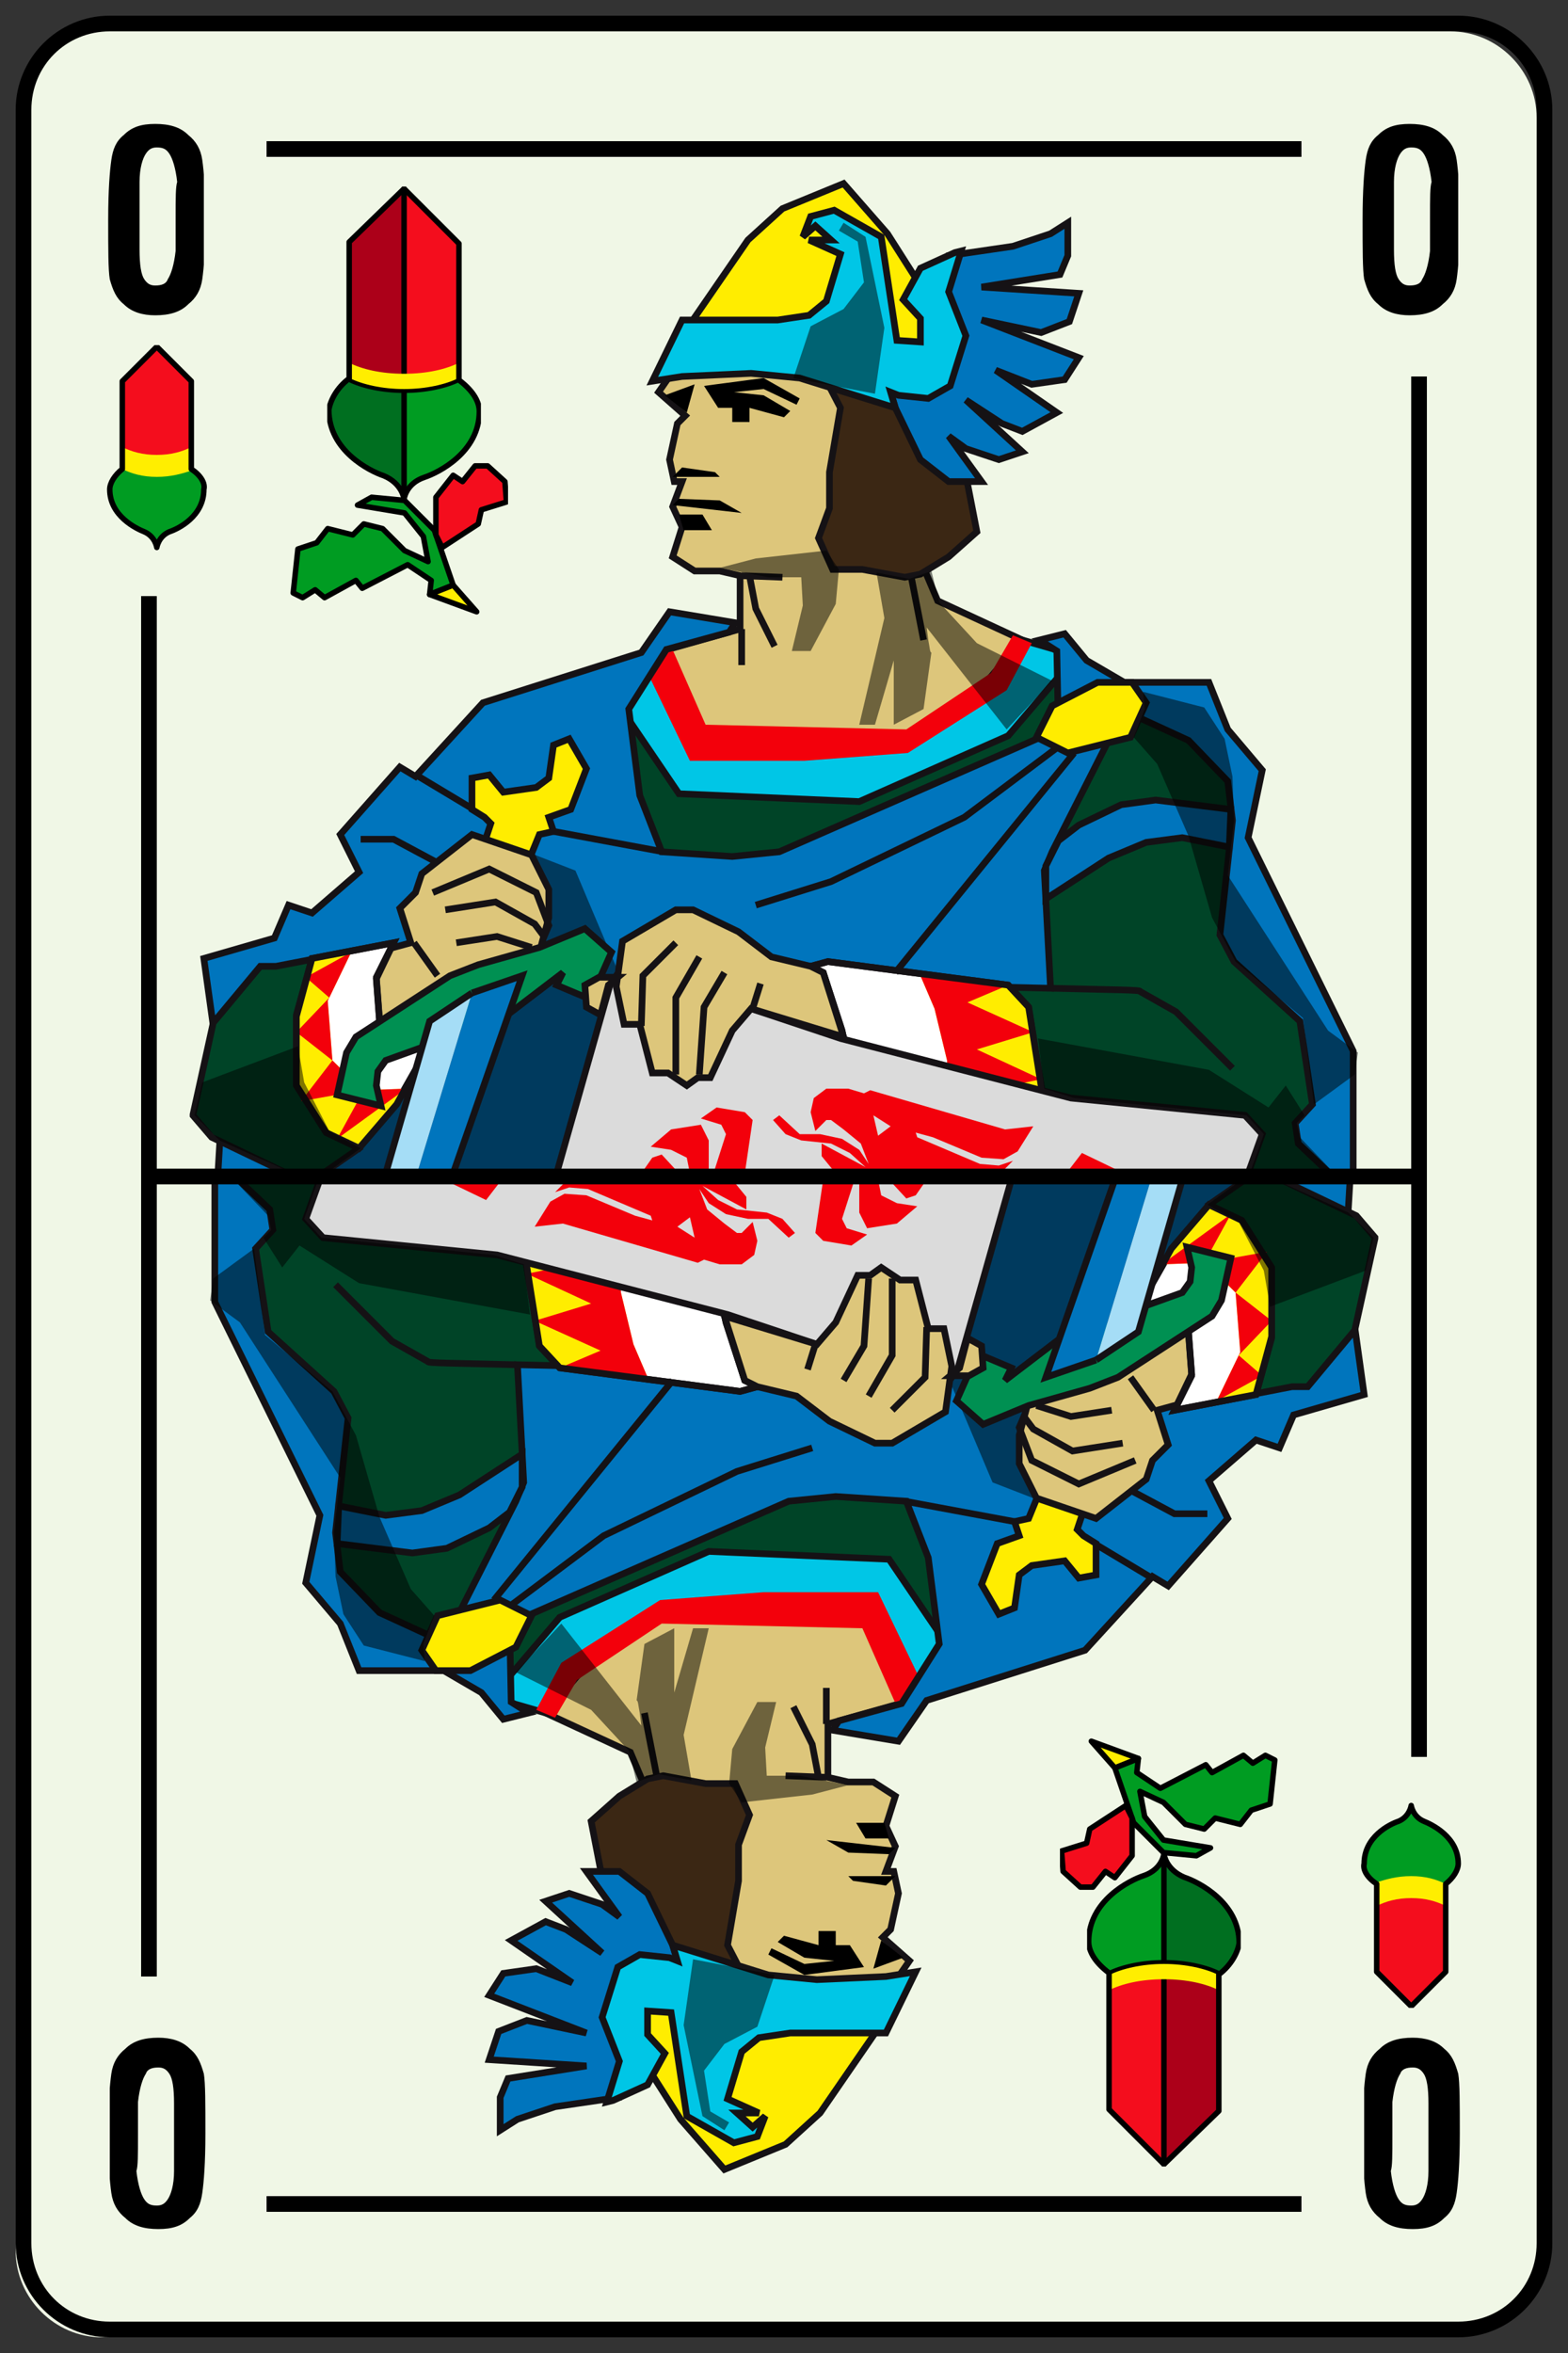 <svg xmlns="http://www.w3.org/2000/svg" xmlns:xlink="http://www.w3.org/1999/xlink" viewBox="0 0 100 150" enable-background="new 0 0 100 150"><rect x="0" y="0" width="100" height="150" fill="#333333" stroke="none"/><symbol id="h" viewBox="-7 -13.7 13.9 27.3"><g clip-rule="evenodd"><path fill-rule="evenodd" fill="#009C22" d="M1.9-12.4l.1.9-1.5 1-2.9-1.5-.4.5-2-1.1-.6.5-.8-.5-.6.3.3 2.8 1.2.4.7.9 1.6-.4.7.7 1.2-.3 1.4-1.4 1.5-.7-.3 1.6-1.2 1.5-3 .5.9.5 2.1-.2 1.9-1.9 1.2-3.5z"/><path stroke="#000" stroke-width=".35" stroke-linecap="round" stroke-linejoin="round" fill="none" d="M1.9-12.4l.1.9-1.5 1-2.9-1.5-.4.5-2-1.1-.6.5-.8-.5-.6.3.3 2.8 1.2.4.7.9 1.6-.4.7.7 1.2-.3 1.4-1.4 1.5-.7-.3 1.6-1.2 1.5-3 .5.9.5 2.1-.2 1.9-1.9 1.2-3.5z"/><path fill-rule="evenodd" fill="#F40D1D" d="M5.2-7l-.2-.9-2.3-1.5-.4.8v2.4l1.1 1.4.6-.4.8 1h.8l1.1-1 .1-1.3z"/><path stroke="#000" stroke-width=".35" stroke-linecap="round" stroke-linejoin="round" fill="none" d="M5.2-7l1.6.5-.1 1.3-1.1 1h-.8l-.8-1-.6.4-1.1-1.4v-2.4l.4-.8 2.3 1.5z"/><path fill-rule="evenodd" fill="#fe0" d="M3.4-11.8l1.5-1.7-3 1.1z"/><path stroke="#000" stroke-width=".35" stroke-linecap="square" stroke-linejoin="round" fill="none" d="M3.4-11.8l1.5-1.7-3 1.1z"/></g><use xlink:href="#a" width="9.8" height="20.2" x="-4.9" y="-10.1" transform="translate(.27 3.573)" overflow="visible"/></symbol><symbol id="a" viewBox="-4.9 -10.1 9.8 20.2"><path fill-rule="evenodd" clip-rule="evenodd" fill="#009C22" d="M0-1.3c3.1 0 4.7-1.6 4.7-3 0-2.6-2.6-3.9-3.5-4.2-1.1-.4-1.2-1.4-1.2-1.4s-.1 1-1.3 1.5c-.9.3-3.5 1.6-3.5 4.2.1 1.3 1.7 2.9 4.8 2.9z"/><path fill-rule="evenodd" clip-rule="evenodd" fill="#006F20" d="M0-1.3v-8.6s-.1 1-1.3 1.5c-.9.3-3.5 1.6-3.5 4.2.1 1.3 1.7 2.9 4.8 2.9z"/><path fill-rule="evenodd" clip-rule="evenodd" fill="#F40D1D" d="M3.5-2.2h-7v8.7l3.5 3.4 3.5-3.4z"/><path fill-rule="evenodd" clip-rule="evenodd" fill="#AC0019" d="M0-2.2h-3.5v8.7l3.5 3.4z"/><path stroke="#000" stroke-width=".35" stroke-linecap="round" stroke-linejoin="round" stroke-miterlimit="10" fill="none" d="M0-9.9v6.9M0 9.9v-11.8"/><path fill-rule="evenodd" clip-rule="evenodd" fill="#fe0" d="M3.5-1.2v-1.1c-.8-.4-2.1-.7-3.5-.7s-2.7.3-3.5.7v1.1c.8-.4 2-.7 3.5-.7s2.7.3 3.5.7z"/><path clip-rule="evenodd" stroke="#000" stroke-width=".35" stroke-linecap="round" stroke-linejoin="round" stroke-miterlimit="10" d="M-3.5-2.2v8.7l3.5 3.4 3.5-3.5v-8.7c.8-.6 1.3-1.3 1.3-2 0-2.6-2.6-3.9-3.5-4.2-1.2-.4-1.3-1.4-1.3-1.4s-.1 1-1.3 1.5c-.9.3-3.5 1.6-3.5 4.2.1.6.5 1.4 1.3 2z" fill="none"/><path clip-rule="evenodd" stroke="#000" stroke-width=".25" stroke-linecap="round" stroke-miterlimit="10" d="M3.5-2.3c-.8-.4-2.1-.7-3.5-.7s-2.7.3-3.5.7" fill="none"/></symbol><symbol id="d" viewBox="-3.2 -6.6 6.5 13.1"><path fill-rule="evenodd" clip-rule="evenodd" fill="#F40D1D" d="M-2.2-3h4.4v7.2l-2.2 2.2-2.2-2.2z"/><path fill-rule="evenodd" clip-rule="evenodd" fill="#009C22" d="M0-.8c-2 0-3.1-1-3.1-1.9 0-1.7 1.7-2.5 2.2-2.7.7-.3.8-1 .8-1s.1.7.8 1c.6.2 2.2 1 2.2 2.7.2.8-.9 1.9-2.9 1.9z"/><path fill-rule="evenodd" clip-rule="evenodd" fill="#fe0" d="M-2.2 0v-1.4c.6-.3 1.3-.5 2.2-.5s1.6.2 2.2.4v1.5c-.6-.3-1.3-.5-2.2-.5s-1.6.2-2.2.5z"/><path clip-rule="evenodd" stroke="#000" stroke-width=".35" stroke-linecap="round" stroke-linejoin="round" stroke-miterlimit="10" d="M2.2-1.4v5.6l-2.2 2.2-2.2-2.2v-5.6c-.5-.4-.8-.9-.8-1.3 0-1.7 1.7-2.5 2.2-2.7.7-.3.8-1 .8-1s.1.7.8 1c.6.2 2.2 1 2.2 2.7.1.4-.2.9-.8 1.3z" fill="none"/></symbol><symbol id="f" viewBox="-37.9 0 74.5 63.6"><g clip-rule="evenodd"><path fill-rule="evenodd" fill="#DDC67B" d="M8.8 44.3c0-1.7-.1-3.4-.1-5l1.1-2.6 5.4-2.5-2.9-3.4-4.6-3.2h-13.6c-.1 0-.8 1.4-2 4.1l.5 1.9 4.6 1.3v3.4l-1.3.3h-1.6l-1.4.9.6 1.9-.6 1.3.6 1.6h-.5l-.3 1.4.5 2.3.5.5-1.7 1.5 4.5 6.5 5.5 4.9 1.4.8 4.4-5.5c.6-4.6.9-7 1-7.2 0-.1.1-1.8 0-5.2z"/><path stroke="#151215" stroke-width=".425" d="M8.8 44.3c0-1.7-.1-3.4-.1-5l1.1-2.6 5.4-2.5-2.9-3.4-4.6-3.2h-13.6c-.1 0-.8 1.4-2 4.1l.5 1.9 4.6 1.3v3.4l-1.3.3h-1.6l-1.4.9.6 1.9-.6 1.3.6 1.6h-.5l-.3 1.4.5 2.3.5.5-1.7 1.5 4.5 6.5 5.5 4.9 1.4.8 4.4-5.5c.6-4.6.9-7 1-7.2 0-.1.1-1.8 0-5.2z" fill="none"/><path fill-rule="evenodd" fill="#3B2714" d="M2.9 44.9l.7 4.1-1.4 2.7 5 .5 2.5-3.2 1.9-4.3.7-3.6-1.8-1.6-1.8-1.1-1-.2-2.7.5h-1.9l-.9 2 .7 1.9z"/><path stroke="#151215" stroke-width=".425" fill="none" d="M2.9 44.9v-2.3l-.7-1.9.9-2h1.9l2.7-.5 1 .2 1.8 1.1 1.8 1.6-.7 3.6-1.9 4.3-2.5 3.2-5-.5 1.4-2.7z"/><path fill-rule="evenodd" fill="#FFED00" d="M1.7 53.2l-8.2.4 4.2 6.1 2.2 2 3.9 1.6 2.8-3.2 2.1-3.3 1-5.1z"/><path stroke="#151215" stroke-width=".425" fill="none" d="M1.7 53.2l-8.2.4 4.2 6.1 2.2 2 3.9 1.6 2.8-3.2 2.1-3.3 1-5.1z"/><path fill-rule="evenodd" fill="#0075BD" d="M17.9 50.8l-2.1-.3-2.3.9 3.9-2.7-2.2-1.2-1.3.5-2.3 1.5 3.6-3.3-1.5-.5-2.1.7-1.1.8 2.1-2.9h-2.1l-1.8 1.4-1.6 3.3-.3 1 3.2 1.7v4.8l.5 2.2 4.1.6 2.4.8 1.1.7v-2.1l-.5-1.2-5-.8 6.2-.4-.6-1.8-1.8-.7-3.8.8 6.2-2.4z"/><path stroke="#151215" stroke-width=".425" fill="none" d="M17.9 50.8l-2.1-.3-2.3.9 3.9-2.7-2.2-1.2-1.3.5-2.3 1.5 3.6-3.3-1.5-.5-2.1.7-1.1.8 2.1-2.9h-2.1l-1.8 1.4-1.6 3.3-.3 1 3.2 1.7v4.8l.5 2.2 4.1.6 2.4.8 1.1.7v-2.1l-.5-1.2-5-.8 6.2-.4-.6-1.8-1.8-.7-3.8.8 6.2-2.4z"/><path fill-rule="evenodd" fill="#00C6E6" d="M11.6 53.6l-1-3.2-1.4-.8-1.9.2-.5.2.3-1-6.1 1.9-3.1.3-4.4-.2-1.9-.3 1.9 3.9h6.1l2 .3 1.1.9.9 3-2 .9h1.4l-1 .9-.8-.7.5 1.3 1.5.4 3-1.7 1-6.6 1.5-.1v1.5l-1.1 1.2 1.1 2 2.2 1 .4.1-.8-2.6z"/><path stroke="#151215" stroke-width=".425" fill="none" d="M11.6 53.6l-1-3.2-1.4-.8-1.9.2-.5.2.3-1-6.1 1.9-3.1.3-4.4-.2-1.9-.3 1.9 3.9h6.1l2 .3 1.1.9.9 3-2 .9h1.4l-1 .9-.8-.7.5 1.3 1.5.4 3-1.7 1-6.6 1.5-.1v1.5l-1.1 1.2 1.1 2 2.2 1 .4.1-.8-2.6z"/></g><path fill-rule="evenodd" clip-rule="evenodd" fill="#00C6E6" d="M4.7 22.9l-12.7.9-2.7 5.3 2.7 4.3 2.1-5.9h13.6l4.6 3.3 2.9 3.4 3.1-.9.8-2.9-4.2-3z"/><path clip-rule="evenodd" stroke="#151215" stroke-width=".425" fill="none" d="M4.7 22.9l-12.7.9-2.7 5.3 2.7 4.3 2.1-5.9h13.6l4.6 3.3 2.9 3.4 3.1-.9.8-2.9-4.2-3z"/><path fill-rule="evenodd" clip-rule="evenodd" fill="#004427" d="M-.6 19.8l-8.5-.2-2.9 7.3 1.3 3.4 4-5.9 11.5-.5 9.5 4.2 4.1 4.8.7-4-7.3-6.4z"/><path clip-rule="evenodd" stroke="#151215" stroke-width=".425" fill="none" d="M-.6 19.8l-8.5-.2-2.9 7.3 1.3 3.4 4-5.9 11.5-.5 9.5 4.2 4.1 4.8.7-4-7.3-6.4z"/><path fill-rule="evenodd" clip-rule="evenodd" fill="#F3000B" d="M1.3 26.5h-7.3l-2.6 5.4 1.4 1.9 2.2-5 12.8-.3 5.4 3.6 1.4 2.4 1.2-.5-1.6-3-6.3-4z"/><path fill-rule="evenodd" clip-rule="evenodd" fill="#0075BD" d="M36.3 8v-7.8h-72.4l.3 5.1-1.2 8.6 4.5 1.3.9 2.1 1.5-.5 3 2.6-1.2 2.4 3.8 4.3 1-.6 4.3 4.7 10.1 3.2 1.8 2.6 4.2-.7-.4-.6-4-1.1-2.4-3.8.7-5.5 1.4-3.6 4.5-.3 3 .3 17.8 7.8-.1 5-1.1.7 1.6.4 1.4-1.7 2.4-1.4h5.4l1.2-3 2.2-2.6-.9-4.3z"/><path clip-rule="evenodd" stroke="#151215" stroke-width=".425" fill="none" d="M36.3 8l-6.7 13.6.9 4.3-2.2 2.6-1.2 3h-5.4l-2.4 1.4-1.4 1.7-1.6-.4 1.1-.7.1-5-17.8-7.8-3-.3-4.5.3-1.4 3.6-.7 5.5 2.4 3.8 4 1.1.4.6-4.2.7-1.8-2.6-10.1-3.2-4.3-4.7-1 .6-3.8-4.3 1.2-2.4-3-2.6-1.5.5-.9-2.1-4.5-1.3 1.2-8.6-.3-5.1h72.4z"/><path fill-rule="evenodd" clip-rule="evenodd" d="M-18.2 21.4l4.9-1.9c4-9.5 6.1-14.3 6.3-14.3.2 0-1.4-1.7-4.7-5h-17.6l11.1 21.2z" opacity=".5" enable-background="new"/><g clip-rule="evenodd"><path fill-rule="evenodd" fill="#FFED00" d="M-19.9 23.4v2l1.1.2.9-1.1 2.1.3.8.6.3 2.1 1 .4 1.1-1.9-1-2.6-1.4-.5.3-.9-.9-.2-.9-2.2-2.8 1.1.6 1.8-.4.4z"/><path stroke="#151215" stroke-width=".425" fill="none" d="M-19.9 23.4l.8-.5.4-.4-.6-1.8 2.8-1.1.9 2.2.9.2-.3.9 1.4.5 1 2.6-1.1 1.9-1-.4-.3-2.1-.8-.6-2.1-.3-.9 1.1-1.1-.2z"/><path fill-rule="evenodd" fill="#DDC67B" d="M-16.1 20.5l1.1-2.2v-1.8l-.6-2.2-7-5.9-1.5-1-2.2.2-.8 4.7 1.1 2 2.2.6-.7 2.2 1 1 .4 1.2 3.2 2.5z"/><path stroke="#151215" stroke-width=".425" fill="none" d="M-16.1 20.5l1.1-2.2v-1.8l-.6-2.2-7-5.9-1.5-1-2.2.2-.8 4.7 1.1 2 2.2.6-.7 2.2 1 1 .4 1.2 3.2 2.5z"/><path fill-rule="evenodd" fill="#004427" d="M-36.4 9.8l3 3.6h1l3.1.6-1.1-6.6 3.3-5.6-2.3-1.6h-2.3l-4.8 2.3-1.2 1.4z"/><path stroke="#151215" stroke-width=".425" fill="none" d="M-36.4 9.8l-1.3-5.9 1.2-1.4 4.8-2.3h2.3l2.3 1.6-3.3 5.6 1.1 6.6-3.1-.6h-1z"/><path fill-rule="evenodd" fill="#004427" d="M16.6 19.5l.5 1.2 3.5 6.9 1.5 1.9 3.7-1.7 2.5-2.6.3-2.5-.8-7.3.9-1.7 4.2-3.8.8-5.3-1.1-1.2.2-1.3 2-1.9h-6.2l-13.6 4.2-2.4 7.7 4.4-.1z"/><path stroke="#151215" stroke-width=".425" fill="none" d="M16.6 19.5l.4-7.5-4.4.1 2.4-7.7 13.6-4.2h6.2l-2 1.9-.2 1.3 1.1 1.2-.8 5.3-4.2 3.8-.9 1.7.8 7.3-.3 2.5-2.5 2.6-3.7 1.7-1.5-1.9-3.5-6.9z"/><path fill-rule="evenodd" fill="#0075BD" d="M18.8 22.4l2.7 1.3 2.2.3 4.8-.6-.1-2.4-3 .6-2.3-.3-2.4-1-4-2.6v2.1l.8 1.6z"/><path stroke="#151215" stroke-width=".425" fill="none" d="M18.8 22.4l-1.3-1-.8-1.6v-2.1l4 2.6 2.4 1 2.3.3 3-.6.1 2.4-4.8.6-2.2-.3z"/><path fill-rule="evenodd" fill="#FFED00" d="M16.1 28l1 2 2.9 1.5h2.2l.9-1.3-1-2.2-4-1z"/><path stroke="#151215" stroke-width=".425" fill="none" d="M16.1 28l1 2 2.9 1.5h2.2l.9-1.3-1-2.2-4-1z"/><path fill-rule="evenodd" fill="#fff" d="M-24.9 14.9l-1.1-2.2.3-4 1-.9 2.1.6-2.1-3.7-2.4-2.8-2.1 1-1.9 3v4.4l1 3.6z"/><path stroke="#151215" stroke-width=".425" fill="none" d="M-24.9 14.9l-5.2-1-1-3.6v-4.4l1.9-3 2.1-1 2.4 2.8 2.1 3.7-2.1-.6-1 .9-.3 4z"/><path fill-rule="evenodd" fill="#FFED00" d="M-31.1 10.2l1 3.7 2.5.4-1.5-3.1.3-3.8 2-1.9 2.7.1-3-3.8-2.1 1-1.9 3z"/><path fill-rule="evenodd" fill="#F3000B" d="M-28.8 7.4l1.9-1.9-3.9-.7 2 2.6zm2-1.9l2.7.1-4.4-3.2 1.7 3.1zm-2.2 5.9l-1.5 1.3 2.9 1.6-1.4-2.9zm0 0l-.1-.2.3-3.8-2.3 1.8 2.1 2.2z"/><path stroke="#151215" stroke-width=".425" fill="none" d="M-24.9 14.9l-5.2-1-1-3.7v-4.4l1.9-3 2.1-1 2.4 2.8 2.1 3.8-2.1-.7-1 .9-.3 4z"/><path fill-rule="evenodd" fill="#009052" d="M-12.6 11.4l-1.9.8.4.8-3.8-2.9-7.5-2.7-.5-.7-.1-.9.3-1.3-2.8.7.6 2.7.6 1 6 3.9 1.8.7 3.9 1.1 2.9 1.2 1.7-1.5-.8-1.8z"/><path stroke="#151215" stroke-width=".425" fill="none" d="M-12.6 11.4l-1.9.8.4.8-3.8-2.9-7.5-2.7-.5-.7-.1-.9.3-1.3-2.8.7.6 2.7.6 1 6 3.9 1.8.7 3.9 1.1 2.9 1.2 1.7-1.5-.8-1.8z"/><path fill-rule="evenodd" fill="#0075BD" d="M-16.7 12.8l-4.4-12.6h-2.3l3.5 11.5z"/><path stroke="#151215" stroke-width=".425" fill="none" d="M-23.4.2h2.3l4.4 12.6-3.2-1.1"/><path fill-rule="evenodd" fill="#A5DDF6" d="M-25.4.2l2.8 9.7 2.7 1.8-3.5-11.5z"/><path stroke="#151215" stroke-width=".425" fill="none" d="M-19.9 11.7l-2.7-1.8-2.8-9.7h2"/><path fill-rule="evenodd" fill="#fff" d="M14.3 12.2l1.3-1.4 1.1-6.9-12.4 2.4-.6 3-1.2 3.7-.8.4 1.1.3z"/><path stroke="#151215" stroke-width=".425" fill="none" d="M14.3 12.2l-11.5 1.5-1.1-.3.8-.4 1.2-3.7.6-3 12.4-2.4-1.1 6.9z"/><path fill-rule="evenodd" fill="#FFED00" d="M15.6 10.8l1.1-6.9-6.2 1.1-.1 2.4-.8 3.3-.9 2.1 5.6-.6z"/><path fill-rule="evenodd" fill="#F3000B" d="M9.6 10.7l-.9 2.1 5.6-.6-2.6-1.1 4.2-1.9-3.6-1.1 4.1-1.9-5.9-1.2-.1 2.4z"/><path stroke="#151215" stroke-width=".425" fill="none" d="M14.3 12.2l-11.5 1.5-1.1-.3.8-.4 1.2-3.7.6-3 12.4-2.4-1.1 6.9z"/><path fill-rule="evenodd" fill="#DBDBDB" d="M-2.1 10.7l5.7-1.9 14.7-3.8 11.1-1.1 1.1-1.2-.9-2.5h-44.1l3.4 12 .4.6z"/><path stroke="#151215" stroke-width=".425" fill="none" d="M-2.1 10.7l5.7-1.9 14.7-3.8 11.1-1.1 1.1-1.2-.9-2.5h-44.1l3.4 12 .4.6z"/><g fill-rule="evenodd" fill="#F3000B"><path d="M-5.3 3.7l1 .7 1.8-.3.5-.5-.5-3.4h-2l.8 2.5-.3.6-1.3.4zm-1.9-2l-1.3.2 1.3 1.1 1.9.3.5-1v-2.1h-1.2l-.2 1-1 .5zm-1.9-1.5l.7 1 .6.2 1.2-1.3h-2.5zM6.8 3.2l-1.1.7.3-1.3.8.6zm-1.7 2.1l.4.2 8.6-2.5 1.8.2-1-1.6-.9-.5-1.4.1-3.1 1.3-1.1.3.1-.3 4-1.7 1.2-.1.9.3-.8-.8h-10.5l-.9 1.1v.8l2.8-1.5-1 .9-1.2.6-1.9.2-1 .4-.8.9.4.3 1.3-1.2h1.3l1.4-.3 1.1-.7.6-.9-.5 1.3-1.1.9-.8.6h-.3l-.7-.7-.3 1.2.2.9.8.6h1.4l1-.3zM18 .2l1 1.3 2.7-1.3z"/></g><path fill-rule="evenodd" fill="#DDC67B" d="M-10.6 12.7l-.5-.5-.5-1.9-.9.5-.1 1.4.9.5h1.1zm8.5-2l-1.2-1.5-1.4-3h-.8l-.7-.5-1.2.8h-1l-.8 3.1h-1l-.5 2.4.1.7.3 2.2 3.4 2h1.1l2.9-1.4 2.1-1.6 2.5-.6.8-.3 1.3-4.1-5.9 1.8z"/><path stroke="#151215" stroke-width=".425" d="M-2.1 10.7l5.9-1.8-1.3 4.1-.8.4-2.5.6-2.1 1.6-2.9 1.4h-1.1l-3.4-2-.3-2.2-.1-.7.5-2.4h1l.8-3.1h1l1.2-.8.7.5h.8l1.4 3 1.2 1.4zm-8.5 2h-1.2l-.9-.5.1-1.4.9-.5.5 1.9.6.5z" fill="none"/></g><g clip-rule="evenodd" stroke="#151215" stroke-width=".425" fill="none"><path d="M17.5 27.4l-6-4.5-8.5-4.1-4.8-1.5M18.5 27l-11.4-14M-7.7 20.7l-7 1.3M-19.8 23.4l-3.5 2.1M-27 21.5h2.1l2.8-1.5M17.1 12c3.8-.1 5.7-.1 5.6-.2l2.3-1.3 3.6-3.6M-22.4 18.1l3.6 1.5 3-1.5.8-2.1-.3-.7-.6.8-2.5 1.4-3.2-.5M-20.9 14.9l2.6.4 2.2-.7M-23.6 14.9l1.5-2.1M-6.9 14.9l-2.1-2.1-.1-3.2M-5.4 14l-1.5-2.6v-4.9M-5.4 6.5l.3 4.3 1.3 2.2M-2 10.7l.5 1.6M-2.7 34.9v-2.3M8.1 38.3l.8-4.1M-.1 38.2l-2.6.1M-2.2 38.3l.4-2.1 1.2-2.4"/></g><g fill-rule="evenodd" clip-rule="evenodd" opacity=".5" enable-background="new"><path d="M-1 38.2l-3.1.6 2.3.6 4.5.5.8-1.2-.2-2.2-1.6-3h-1.2l.7 2.9-.1 1.8zM14.2 28.5l-5.1 6.5.1-.8c.1-.5.1-.8.2-.8l-.5-3.6-1.9-1v4.1l-1.2-4.1h-1l1.6 6.8-.5 2.9 2.1-.4 1.4.5.5-2 2.4-2.6 4.8-2.4-2.9-3.1zM36.4 6.5l-2.6-1.9-.7 5.5-4.3 3.6-1.5 2.8-1.5 5.2-2 4.6-1.5 1.7.7 1.8-.1 1.1 3.9-1 1.3-2 .5-2.4.1-2.8-.4-3.5 6.4-9.9 1.9-1.4zM-30.6 6l1.6-3.1 2-1.1-2.2-1.6h-2.1l-4.7 2.1-1.6 1.6.5 2.1 6.1 2.3zM30.6 2.7l-1.1 1.2-11 1.1-1.9.6-.4 3.2 10.9-2 3.8-2.4 1.1 1.4 1.2-1.9-.5-.5.2-.9 2.2-2.3h-5.4zM5.1 57l-.4 2.6-1.2.7.3.5 1.4-.9 1.2-5.8-.6-4.2-5.2 1 1.1 3.3 2.1 1.1z"/></g><g fill-rule="evenodd" clip-rule="evenodd"><path d="M-7.6 49.8l1.9.7-.5-1.8zM-1.3 50.9l2.3-1.3-.2-.4-2.1 1-1.9-.2 1.9-.2 1.7-1-.4-.4-2.2.6v-.9h-1.1v.9h-.9l-.9 1.4zM-7.1 44.6l.6.6 2.1-.3.3-.3zM-6.7 42.2h1.5l.6-1h-1.8zM-4.1 43.1l1.4-.8-4.4.5.4.4z"/></g></symbol><symbol viewBox="-6.7 -8.5 13.4 17"><path fill-rule="evenodd" clip-rule="evenodd" fill="#009915" d="M0 8.3c1.5-1.4 2.4-2.2 2.5-2.5.4-.8.5-1.8.3-3l1.2 1.7.8-1.1c.5-.8.8-1.4.9-1.8.2-.9-.1-2-.9-3.3l1.6.9c.1-2.4-.1-4-.4-4.7-.3-.6-1.1-1-2.3-1.2l1.8-.6c-.8-.7-1.8-1-2.8-1-.1 0-.4.3-1 .8-.4.4-.8.3-1.2-.3h-1c-.4.6-.8.6-1.2.2-.6-.6-.9-.8-1-.8-1 0-2 .4-2.9 1.1l1.8.6c-1.2.2-2 .6-2.3 1.3-.2.5-.4 1.4-.4 2.8v2l1.6-.9c-.8 1.3-1 2.4-.9 3.3.1.4.4 1 .9 1.8.3.4.6.7.8 1.1l1.2-1.7c-.1 1 0 2 .4 2.8.1.3 1 1.1 2.5 2.5z"/><path fill-rule="evenodd" clip-rule="evenodd" fill-opacity=".298" d="M-4.9 3.5c.3.4.6.7.8 1.1l1.2-1.7c-.1 1.1 0 2.1.4 2.9.2.3 1 1.2 2.6 2.5v-16h-.5c-.4.5-.8.6-1.2.2-.6-.5-.9-.8-1-.8-1 0-2 .4-2.9 1.1l1.8.6c-1.2.2-2 .6-2.3 1.3-.3.4-.5 1.3-.5 2.7v2l1.6-.9c-.8 1.3-1 2.4-.9 3.3.1.3.4.9.9 1.7z"/><path clip-rule="evenodd" stroke="#000" stroke-width=".031" stroke-linecap="round" stroke-linejoin="round" stroke-miterlimit="3" d="M-4.9 3.5c-.5-.8-.8-1.4-.9-1.8-.2-.9.1-2 .9-3.3l-1.6.9v-2c0-1.3.2-2.2.4-2.7.4-.7 1.1-1.2 2.3-1.3l-1.8-.6c.9-.7 1.9-1 2.9-1 .1 0 .4.3 1 .8.4.4.8.3 1.2-.2h.5v16c-1.5-1.4-2.4-2.2-2.6-2.5-.3-.8-.4-1.8-.3-3l-1.2 1.7c-.2-.3-.5-.7-.8-1z" fill="none"/><path clip-rule="evenodd" stroke="#151215" stroke-width=".35" d="M0 8.3c-1.5-1.4-2.4-2.2-2.6-2.5-.3-.8-.4-1.8-.3-3l-1.2 1.7c-.2-.3-.5-.7-.8-1.1-.5-.8-.8-1.4-.9-1.8-.2-.9.1-2 .9-3.3l-1.6.9v-2c0-1.2.2-2.1.4-2.6.4-.7 1.1-1.2 2.3-1.3l-1.8-.6c.9-.7 1.9-1 2.9-1 .1 0 .4.3 1 .8.4.4.8.3 1.2-.2h1c.4.6.8.6 1.2.2.6-.6.9-.8 1-.8 1 0 2 .4 2.9 1.1l-1.9.5c1.2.2 2 .6 2.3 1.3.4.7.5 2.3.4 4.7l-1.5-.9c.8 1.3 1 2.4.9 3.3-.1.4-.4 1-.9 1.8l-.8 1-1.3-1.7c.2 1.2.1 2.2-.3 3-.1.3-1 1.1-2.5 2.5z" fill="none"/></symbol><symbol viewBox="-8.2 -7.9 16.3 15.8"><path fill-rule="evenodd" clip-rule="evenodd" fill="#E61616" d="M6.5 6.8c1.1-.8 1.6-2 1.5-3.6-.1-1.6-.7-3-2-4.4-1.2-1.4-3.2-3.5-6-6.4-2.8 2.9-4.8 5.1-6 6.4-1.2 1.4-1.9 2.9-2 4.4-.1 1.6.4 2.8 1.5 3.6 1 .8 2.1 1.1 3.3.8 1.2-.1 2.3-.8 3.2-1.8 1 1 2 1.7 3.2 1.8 1.2.3 2.3 0 3.3-.8z"/><path fill-rule="evenodd" clip-rule="evenodd" fill-opacity=".298" d="M0-7.6v13.4c1 1 2 1.6 3.2 1.8 1.2.2 2.3-.1 3.3-.8 1.1-.8 1.6-2 1.5-3.6-.1-1.6-.7-3-2-4.4-1.2-1.4-3.2-3.5-6-6.4z"/><path clip-rule="evenodd" stroke="#151215" stroke-width=".1" stroke-linecap="round" stroke-linejoin="round" stroke-miterlimit="3" d="M0-7.6c2.8 2.9 4.8 5.1 6 6.4 1.2 1.4 1.9 2.9 2 4.4.1 1.6-.4 2.8-1.5 3.6-1 .8-2.1 1.1-3.3.8-1.2-.2-2.2-.8-3.2-1.8v-13.4z" fill="none"/><path clip-rule="evenodd" stroke="#151215" stroke-width=".35" d="M6.5 6.8c-1 .8-2.1 1.1-3.3.8-1.2-.1-2.2-.8-3.2-1.8-.9 1.1-2 1.7-3.2 1.9-1.2.2-2.3-.1-3.3-.8-1.1-.9-1.6-2.1-1.5-3.7.1-1.6.8-3 2-4.4 1.2-1.4 3.2-3.5 6-6.4 2.8 2.9 4.8 5.1 6 6.4 1.2 1.4 1.9 2.9 2 4.4.1 1.6-.4 2.8-1.5 3.6z" fill="none"/></symbol><symbol id="c" viewBox="-49 -74 98 148"><path fill="#F0F7E6" d="M48-68.5c0-3-2.5-5.5-5.5-5.5h-86c-3 0-5.5 2.5-5.5 5.5v136c0 3 2.5 5.5 5.5 5.5h86c3 0 5.5-2.5 5.5-5.5v-136z"/><path fill="#000" d="M43 73c2.8 0 5-2.2 5-5v-136c0-2.8-2.2-5-5-5h-86c-2.8 0-5 2.2-5 5v136c0 2.8 2.2 5 5 5h86m0 1h-86c-3.3 0-6-2.7-6-6v-136c0-3.3 2.7-6 6-6h86c3.3 0 6 2.7 6 6v136c0 3.3-2.7 6-6 6z"/></symbol><symbol id="e" viewBox="-3.1 -6.1 6.1 12.2"><path fill-rule="evenodd" clip-rule="evenodd" d="M2.9 3.8c-.1.7-.4 1.2-.9 1.6-.5.5-1.2.7-2.1.7-.9 0-1.5-.2-2-.7-.5-.4-.7-.9-.8-1.6-.1-.7-.2-1.9-.2-3.8s0-3.2.1-3.8c.2-.7.4-1.2.9-1.6.5-.5 1.2-.7 2-.7.9 0 1.6.2 2.1.7.5.4.8.9.9 1.6.1.7.2 1.9.2 3.8s-.1 3.1-.2 3.8zm-1.7-3.7v-2.1c-.1-.9-.3-1.5-.5-1.8-.1-.3-.4-.4-.8-.4-.3 0-.5.1-.7.4-.2.3-.3.9-.3 1.9v4.3c0 .9.2 1.5.4 1.8.2.3.4.4.7.4.4 0 .6-.1.8-.4.2-.3.4-.9.5-1.8-.1-.3-.1-1-.1-2.3z"/></symbol><symbol id="g" viewBox="-41 -66 82 132"><g><g fill-rule="evenodd" clip-rule="evenodd"><path d="M33 66h-66v-1h66zM33-65h-66v-1h66zM-41 37h1v-88h-1zM41-37h-1v88h1zM40-.5h-80v1h80z"/></g></g></symbol><symbol viewBox="-7.7 -10.4 15.4 20.8"><g clip-rule="evenodd"><path fill-rule="evenodd" fill="#fe0" d="M0-5.9l-.4.2-.6-2.1 1-.9 1 .8-.6 2.1-.4-.1zm3-.3l-1.5.2.9-2.1-1.5-1-.9-1-.9 1-1.5 1 .9 2.1-1.5-.2 3 2.2 3-2.2z"/><path stroke="#222123" stroke-width=".35" d="M3-6.2l-3 2.2-3-2.2 1.5.2-.9-2.1 1.5-1 .9-1 .9 1 1.5 1-.9 2.1 1.5-.2zm-3 .3l.4.2.6-2.2-1-.8-1.1.8.6 2.1.5-.1z" fill="none"/></g><use xlink:href="#b" width="15.4" height="15.4" x="-7.7" y="-7.7" transform="translate(0 2.703)" overflow="visible"/></symbol><symbol id="b" viewBox="-7.7 -7.7 15.4 15.4"><path fill-rule="evenodd" clip-rule="evenodd" fill="#F40D1D" d="M6.8 3.3c.5-1 .7-2.1.7-3.3 0-1.2-.2-2.3-.7-3.3-.4-.8-.9-1.5-1.5-2-1.5-1.5-3.2-2.2-5.3-2.2-2 0-3.8.7-5.3 2.1-.7.8-1.2 1.5-1.5 2.1-.5 1-.8 2.1-.8 3.3 0 1.2.3 2.2.8 3.3.4.8.9 1.5 1.5 2.1 1.5 1.4 3.3 2.1 5.3 2.1s3.8-.7 5.3-2.1c.5-.5 1-1.2 1.5-2.1z"/><g clip-rule="evenodd"><path fill-rule="evenodd" fill="#00AFE7" d="M6.8 3.3c-2.4-.5-4.6-.7-6.8-.7s-4.4.2-6.8.7c.4.8.9 1.5 1.5 2.1 1.9-.7 3.7-1.1 5.3-1.1 1.7 0 3.4.4 5.3 1.1.5-.6 1-1.3 1.5-2.1z"/><path stroke="#222123" stroke-width=".35" d="M6.8 3.3c-.5.8-1 1.5-1.5 2.1-1.9-.7-3.6-1.1-5.3-1.1-1.7 0-3.4.4-5.3 1.1-.6-.6-1.1-1.3-1.5-2.1 2.4-.5 4.7-.7 6.8-.7 2.2 0 4.4.2 6.8.7z" fill="none"/><path fill-rule="evenodd" fill="#00AFE7" d="M6.8-3.3c-.4-.8-.9-1.5-1.5-2-1.9.7-3.6 1-5.2 1-1.8 0-3.5-.4-5.3-1.1-.8.8-1.3 1.5-1.6 2.1 2.4.5 4.6.7 6.8.7s4.4-.2 6.8-.7z"/><path stroke="#222123" stroke-width=".35" d="M6.8-3.3c-2.4.5-4.6.7-6.7.7-2.2 0-4.5-.2-6.8-.7.2-.6.7-1.3 1.4-2.1 1.8.8 3.6 1.1 5.3 1.1 1.6 0 3.4-.4 5.2-1.1.7.6 1.2 1.3 1.6 2.1z" fill="none"/></g><g fill-rule="evenodd" clip-rule="evenodd" fill="#fe0"><path d="M7.2 0l-1 1.3-2-.5 1.1.5-.6 1.3-.8-.5.2-.5-1.9-.4-.5-.7-1.7 1.8-1.9-1.8-.5.6-2 .4.4.6-.8.5-.6-1.2 1.2-.5-2 .5-1-1.3 1-1.2 2 .5-1.2-.5.6-1.3.8.4-.3.5 2 .4.5.6 1.8-1.8 1.8 1.8.5-.6 1.9-.4-.3-.5.8-.5.6 1.3-1.2.4 2-.5 1.1 1.3zM1.6-6.8v1.1l-1.6 1.1-1.6-1 .1-1.1-1.4 1.1-1.5-.5c1.4-1 2.8-1.4 4.4-1.4 1.6 0 3 .5 4.4 1.4l-1.5.5-1.3-1.2zM-1.5 6.6l-.1-1.1 1.6-1 1.6 1v1.1l1.4-1.1 1.5.5c-1.3 1-2.8 1.5-4.5 1.5-1.6 0-3.1-.5-4.5-1.5l1.6-.6 1.4 1.2z"/></g><path clip-rule="evenodd" stroke="#1A1A1A" stroke-width=".35" fill="none" d="M0-7.5v15"/><path fill-rule="evenodd" clip-rule="evenodd" fill-opacity=".149" d="M0 7.5v-15h.1c2 0 3.8.7 5.3 2.1.6.8 1.1 1.5 1.4 2.1.5 1 .8 2.1.8 3.3 0 1.2-.3 2.2-.8 3.3-.4.8-.9 1.5-1.5 2.1-1.5 1.4-3.2 2.1-5.3 2.1z"/><path clip-rule="evenodd" stroke="#222123" stroke-width=".35" d="M6.8 3.3c-.5.8-1 1.5-1.5 2.1-1.5 1.4-3.2 2.1-5.3 2.1-2 0-3.8-.7-5.3-2.1-.6-.6-1.1-1.3-1.5-2.1-.5-1-.8-2.1-.8-3.3 0-1.2.3-2.3.8-3.3.3-.6.8-1.3 1.5-2.1 1.5-1.4 3.3-2.1 5.3-2.1 2.1 0 3.8.7 5.3 2.2.6.6 1.1 1.3 1.5 2 .5 1.1.7 2.2.7 3.3 0 1.1-.2 2.2-.7 3.3z" fill="none"/></symbol><use xlink:href="#c" width="98" height="148" x="-49" y="-74" transform="matrix(1 0 0 -1 50 75)" overflow="visible"/><g><g><use xlink:href="#d" width="6.5" height="13.1" x="-3.2" y="-6.6" transform="matrix(-1 0 0 1 90 121.5)" overflow="visible"/><use xlink:href="#d" width="6.5" height="13.1" x="-3.2" y="-6.6" transform="matrix(1 0 0 -1 10 28.5)" overflow="visible"/><use xlink:href="#e" width="6.1" height="12.2" x="-3.1" y="-6.1" transform="matrix(-1 0 0 1 90 136)" overflow="visible"/><use xlink:href="#e" width="6.1" height="12.2" x="-3.1" y="-6.1" transform="matrix(-1 0 0 1 10 136)" overflow="visible"/><use xlink:href="#e" width="6.1" height="12.2" x="-3.1" y="-6.1" transform="matrix(1 0 0 -1 90 14)" overflow="visible"/><use xlink:href="#e" width="6.1" height="12.2" x="-3.1" y="-6.1" transform="matrix(1 0 0 -1 10 14)" overflow="visible"/><use xlink:href="#f" width="74.5" height="63.6" x="-37.9" transform="matrix(-1 0 0 1 50 75)" overflow="visible"/><use xlink:href="#f" width="74.5" height="63.6" x="-37.9" transform="matrix(1 0 0 -1 50 75)" overflow="visible"/><use xlink:href="#g" width="82" height="132" x="-41" y="-66" transform="matrix(1 0 0 -1 50 75)" overflow="visible"/><use xlink:href="#h" width="13.9" height="27.3" x="-7" y="-13.7" transform="matrix(-1 0 0 1 74.5 124.5)" overflow="visible"/><use xlink:href="#h" width="13.9" height="27.3" x="-7" y="-13.7" transform="matrix(1 0 0 -1 25.5 25.5)" overflow="visible"/></g></g></svg>
